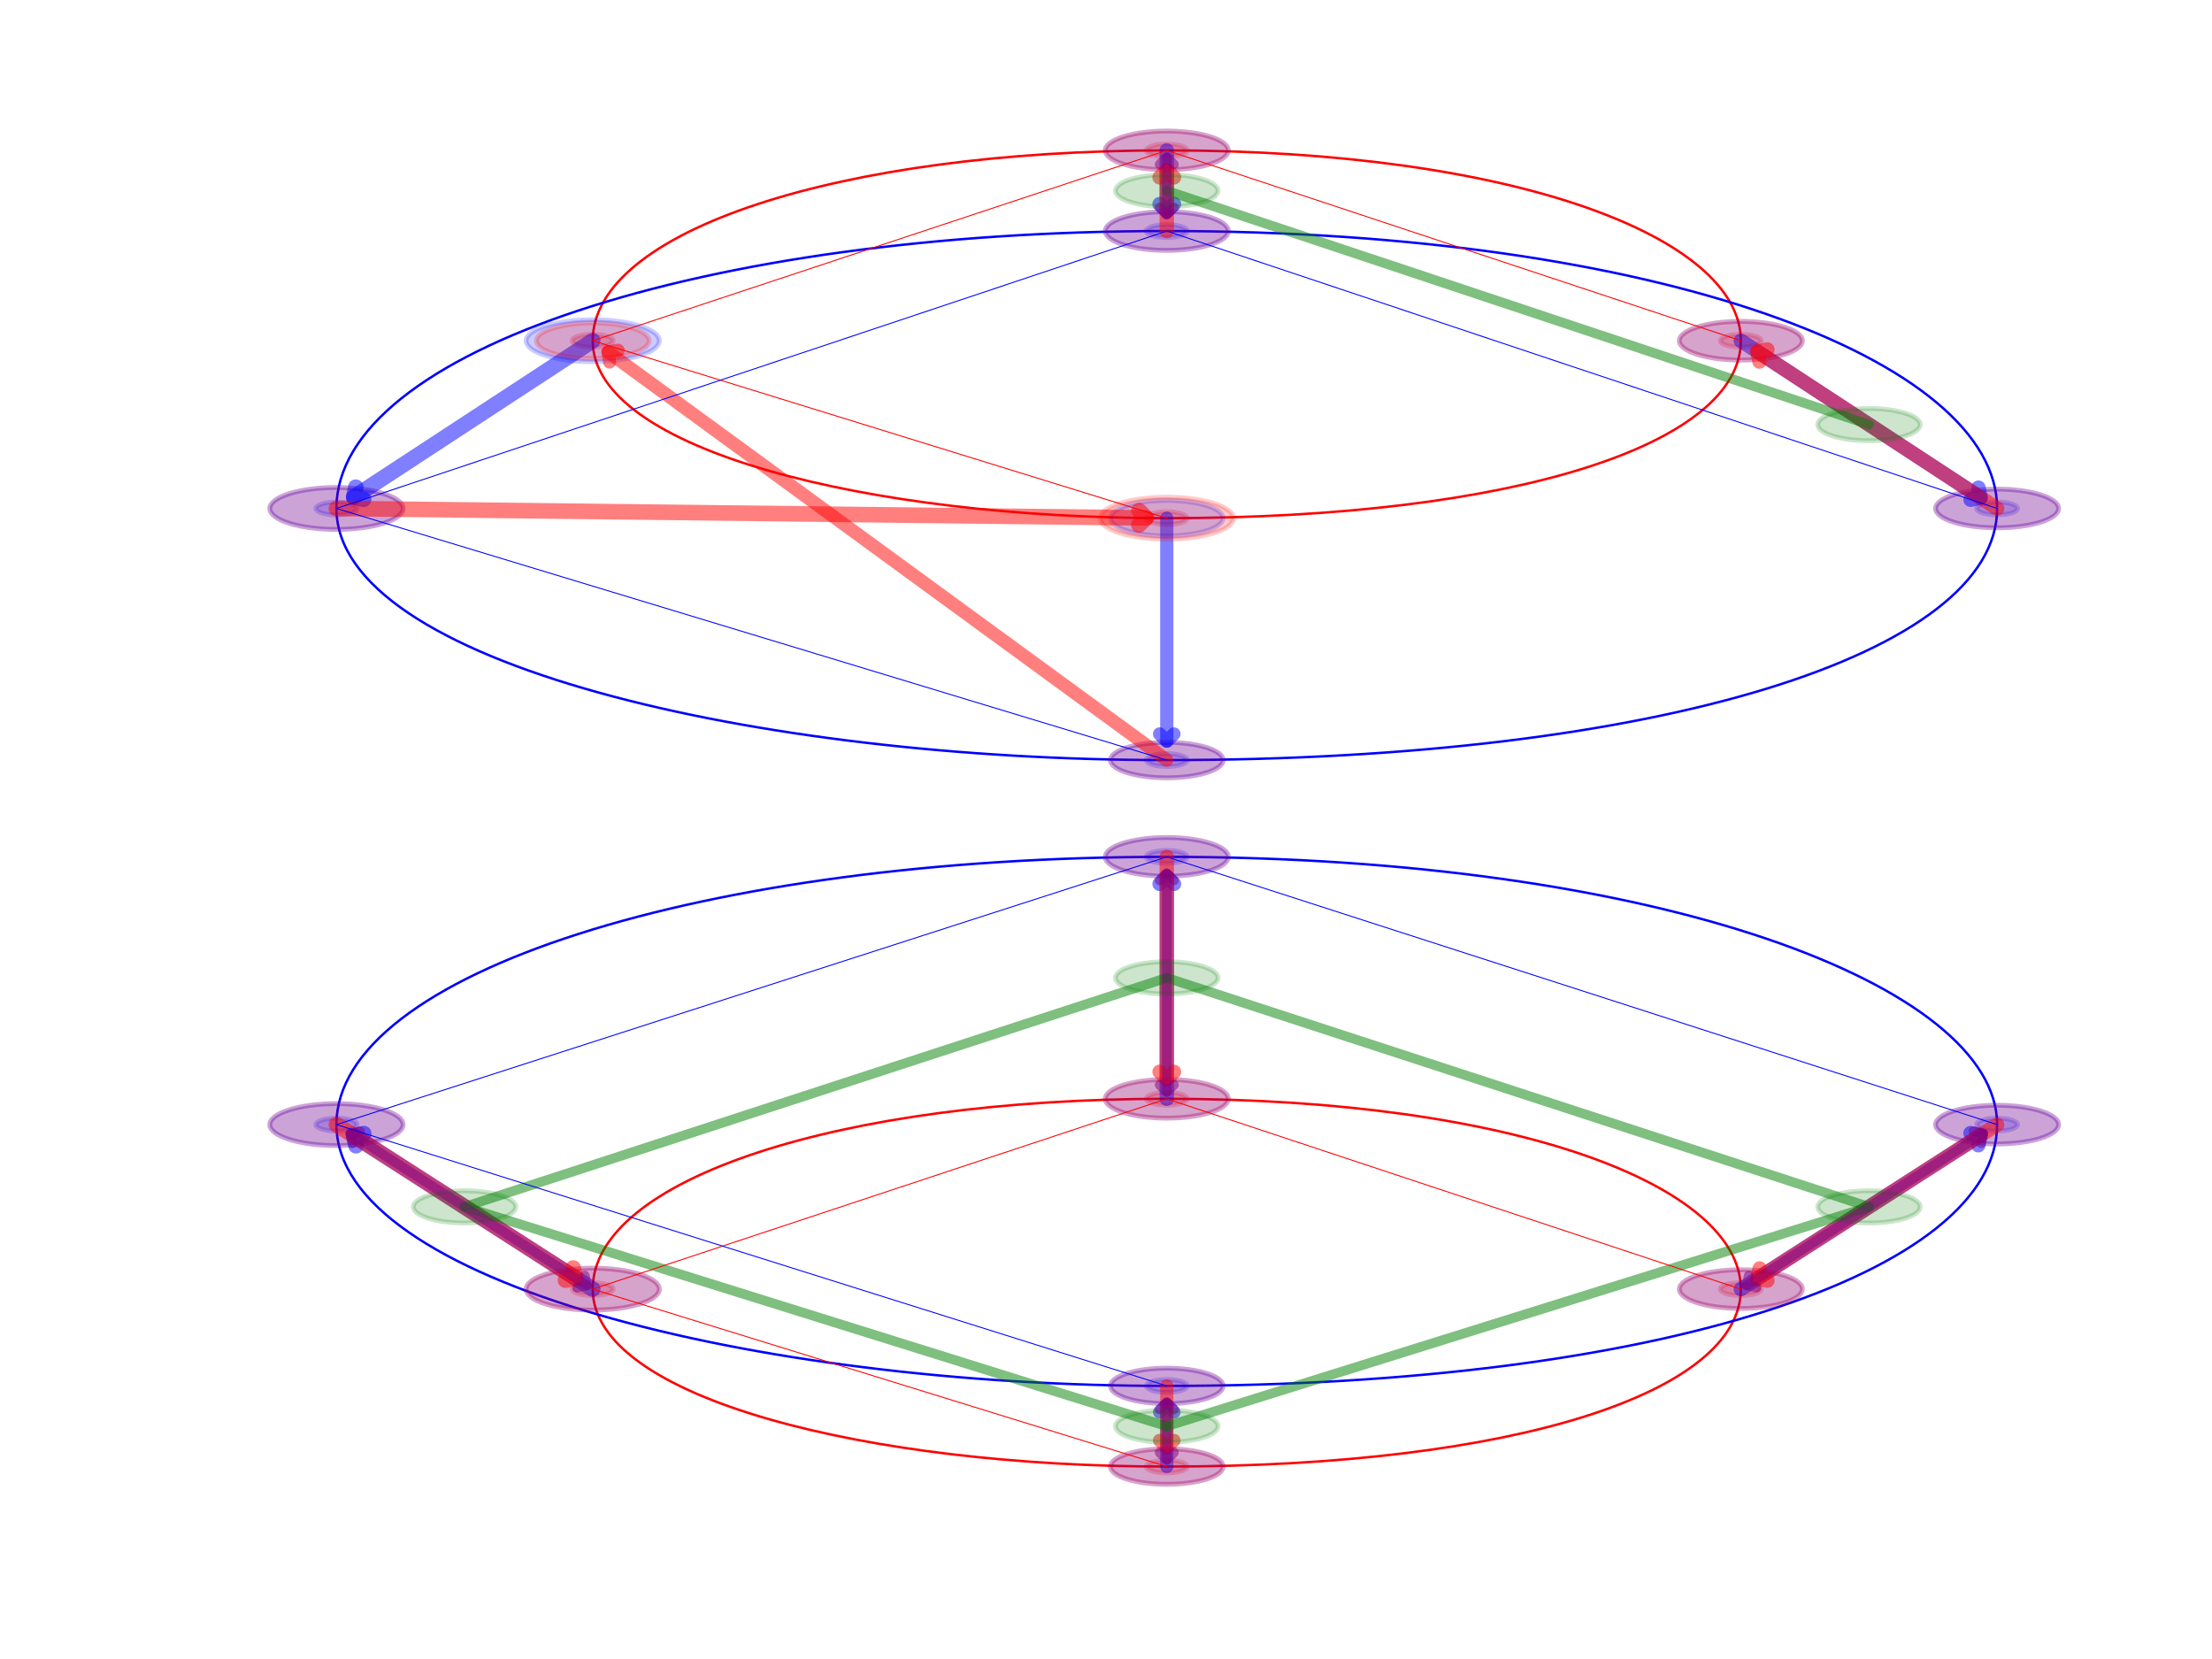 <?xml version="1.0" encoding="utf-8" standalone="no"?>
<!DOCTYPE svg PUBLIC "-//W3C//DTD SVG 1.1//EN"
  "http://www.w3.org/Graphics/SVG/1.1/DTD/svg11.dtd">
<!-- Created with matplotlib (http://matplotlib.org/) -->
<svg height="345.6pt" version="1.1" viewBox="0 0 460.8 345.6" width="460.8pt" xmlns="http://www.w3.org/2000/svg" xmlns:xlink="http://www.w3.org/1999/xlink">
 <defs>
  <style type="text/css">
*{stroke-linecap:butt;stroke-linejoin:round;}
  </style>
 </defs>
 <g id="figure_1">
  <g id="patch_1">
   <path d="M 0 345.6 
L 460.8 345.6 
L 460.8 0 
L 0 0 
z
" style="fill:#ffffff;"/>
  </g>
  <g id="axes_1">
   <g id="patch_2">
    <path clip-path="url(#p4efe299751)" d="M 243.062 109.283 
C 244.195 109.283 245.281 109.141 246.082 108.889 
C 246.883 108.637 247.333 108.295 247.333 107.939 
C 247.333 107.583 246.883 107.241 246.082 106.989 
C 245.281 106.737 244.195 106.595 243.062 106.595 
C 241.929 106.595 240.843 106.737 240.042 106.989 
C 239.241 107.241 238.791 107.583 238.791 107.939 
C 238.791 108.295 239.241 108.637 240.042 108.889 
C 240.843 109.141 241.929 109.283 243.062 109.283 
z
" style="fill:#ff0000;opacity:0.2;stroke:#ff0000;stroke-linejoin:miter;"/>
   </g>
   <g id="patch_3">
    <path clip-path="url(#p4efe299751)" d="M 123.476 72.322 
C 124.608 72.322 125.695 72.181 126.496 71.929 
C 127.297 71.677 127.747 71.335 127.747 70.978 
C 127.747 70.622 127.297 70.28 126.496 70.028 
C 125.695 69.776 124.608 69.634 123.476 69.634 
C 122.343 69.634 121.257 69.776 120.456 70.028 
C 119.655 70.28 119.205 70.622 119.205 70.978 
C 119.205 71.335 119.655 71.677 120.456 71.929 
C 121.257 72.181 122.343 72.322 123.476 72.322 
z
" style="fill:#ff0000;opacity:0.2;stroke:#ff0000;stroke-linejoin:miter;"/>
   </g>
   <g id="patch_4">
    <path clip-path="url(#p4efe299751)" d="M 243.062 32.674 
C 244.195 32.674 245.281 32.532 246.082 32.28 
C 246.883 32.028 247.333 31.686 247.333 31.33 
C 247.333 30.973 246.883 30.632 246.082 30.38 
C 245.281 30.127 244.195 29.986 243.062 29.986 
C 241.929 29.986 240.843 30.127 240.042 30.38 
C 239.241 30.632 238.791 30.973 238.791 31.33 
C 238.791 31.686 239.241 32.028 240.042 32.28 
C 240.843 32.532 241.929 32.674 243.062 32.674 
z
" style="fill:#ff0000;opacity:0.2;stroke:#ff0000;stroke-linejoin:miter;"/>
   </g>
   <g id="patch_5">
    <path clip-path="url(#p4efe299751)" d="M 362.648 72.322 
C 363.781 72.322 364.868 72.181 365.668 71.929 
C 366.469 71.677 366.919 71.335 366.919 70.978 
C 366.919 70.622 366.469 70.28 365.668 70.028 
C 364.868 69.776 363.781 69.634 362.648 69.634 
C 361.516 69.634 360.429 69.776 359.628 70.028 
C 358.827 70.28 358.377 70.622 358.377 70.978 
C 358.377 71.335 358.827 71.677 359.628 71.929 
C 360.429 72.181 361.516 72.322 362.648 72.322 
z
" style="fill:#ff0000;opacity:0.2;stroke:#ff0000;stroke-linejoin:miter;"/>
   </g>
   <g id="patch_6">
    <path clip-path="url(#p4efe299751)" d="M 243.062 159.684 
C 244.195 159.684 245.281 159.542 246.082 159.29 
C 246.883 159.038 247.333 158.696 247.333 158.34 
C 247.333 157.983 246.883 157.641 246.082 157.389 
C 245.281 157.137 244.195 156.996 243.062 156.996 
C 241.929 156.996 240.843 157.137 240.042 157.389 
C 239.241 157.641 238.791 157.983 238.791 158.34 
C 238.791 158.696 239.241 159.038 240.042 159.29 
C 240.843 159.542 241.929 159.684 243.062 159.684 
z
" style="fill:#0000ff;opacity:0.2;stroke:#0000ff;stroke-linejoin:miter;"/>
   </g>
   <g id="patch_7">
    <path clip-path="url(#p4efe299751)" d="M 70.089 107.267 
C 71.222 107.267 72.308 107.125 73.109 106.873 
C 73.91 106.621 74.36 106.279 74.36 105.923 
C 74.36 105.567 73.91 105.225 73.109 104.973 
C 72.308 104.721 71.222 104.579 70.089 104.579 
C 68.956 104.579 67.87 104.721 67.069 104.973 
C 66.268 105.225 65.818 105.567 65.818 105.923 
C 65.818 106.279 66.268 106.621 67.069 106.873 
C 67.87 107.125 68.956 107.267 70.089 107.267 
z
" style="fill:#0000ff;opacity:0.2;stroke:#0000ff;stroke-linejoin:miter;"/>
   </g>
   <g id="patch_8">
    <path clip-path="url(#p4efe299751)" d="M 243.062 49.474 
C 244.195 49.474 245.281 49.333 246.082 49.08 
C 246.883 48.828 247.333 48.487 247.333 48.13 
C 247.333 47.774 246.883 47.432 246.082 47.18 
C 245.281 46.928 244.195 46.786 243.062 46.786 
C 241.929 46.786 240.843 46.928 240.042 47.18 
C 239.241 47.432 238.791 47.774 238.791 48.13 
C 238.791 48.487 239.241 48.828 240.042 49.08 
C 240.843 49.333 241.929 49.474 243.062 49.474 
z
" style="fill:#0000ff;opacity:0.2;stroke:#0000ff;stroke-linejoin:miter;"/>
   </g>
   <g id="patch_9">
    <path clip-path="url(#p4efe299751)" d="M 416.035 107.267 
C 417.168 107.267 418.254 107.125 419.055 106.873 
C 419.856 106.621 420.306 106.279 420.306 105.923 
C 420.306 105.567 419.856 105.225 419.055 104.973 
C 418.254 104.721 417.168 104.579 416.035 104.579 
C 414.903 104.579 413.816 104.721 413.015 104.973 
C 412.214 105.225 411.764 105.567 411.764 105.923 
C 411.764 106.279 412.214 106.621 413.015 106.873 
C 413.816 107.125 414.903 107.267 416.035 107.267 
z
" style="fill:#0000ff;opacity:0.2;stroke:#0000ff;stroke-linejoin:miter;"/>
   </g>
   <g id="patch_10">
    <path clip-path="url(#p4efe299751)" d="M 243.062 107.939 
C 181.133 107.939 123.476 93.827 123.476 70.978 
C 123.476 48.13 174.727 31.33 243.062 31.33 
C 315.668 31.33 362.648 49.474 362.648 70.978 
C 362.648 92.483 315.668 107.939 243.062 107.939 
" style="fill:none;stroke:#ff0000;stroke-linejoin:miter;stroke-width:0.5;"/>
   </g>
   <g id="patch_11">
    <path clip-path="url(#p4efe299751)" d="M 243.062 158.34 
C 157.643 158.34 70.089 138.179 70.089 105.923 
C 70.089 72.994 146.966 48.13 243.062 48.13 
C 345.565 48.13 416.035 75.011 416.035 105.923 
C 416.035 136.163 345.565 158.34 243.062 158.34 
" style="fill:none;stroke:#0000ff;stroke-linejoin:miter;stroke-width:0.5;"/>
   </g>
   <g id="patch_12">
    <path clip-path="url(#p4efe299751)" d="M 243.062 111.635 
C 246.177 111.635 249.165 111.246 251.367 110.553 
C 253.57 109.859 254.807 108.919 254.807 107.939 
C 254.807 106.959 253.57 106.019 251.367 105.325 
C 249.165 104.632 246.177 104.243 243.062 104.243 
C 239.947 104.243 236.96 104.632 234.757 105.325 
C 232.555 106.019 231.317 106.959 231.317 107.939 
C 231.317 108.919 232.555 109.859 234.757 110.553 
C 236.96 111.246 239.947 111.635 243.062 111.635 
z
" style="fill:#0000ff;opacity:0.2;stroke:#0000ff;stroke-linejoin:miter;"/>
   </g>
   <g id="patch_13">
    <path clip-path="url(#p4efe299751)" d="M 243.062 162.036 
C 246.177 162.036 249.165 161.646 251.367 160.953 
C 253.57 160.26 254.807 159.32 254.807 158.34 
C 254.807 157.36 253.57 156.419 251.367 155.726 
C 249.165 155.033 246.177 154.644 243.062 154.644 
C 239.947 154.644 236.96 155.033 234.757 155.726 
C 232.555 156.419 231.317 157.36 231.317 158.34 
C 231.317 159.32 232.555 160.26 234.757 160.953 
C 236.96 161.646 239.947 162.036 243.062 162.036 
z
" style="fill:#ff0000;opacity:0.2;stroke:#ff0000;stroke-linejoin:miter;"/>
   </g>
   <g id="patch_14">
    <path d="M 243.062 107.939 
Q 243.062 132.138 243.062 154.393 
" style="fill:none;opacity:0.5;stroke:#0000ff;stroke-linecap:round;stroke-width:2.75;"/>
    <path d="M 244.562 152.893 
L 243.062 154.393 
L 241.562 152.893 
" style="fill:none;opacity:0.5;stroke:#0000ff;stroke-linecap:round;stroke-width:2.75;"/>
   </g>
   <g id="patch_15">
    <path clip-path="url(#p4efe299751)" d="M 123.476 75.347 
C 127.157 75.347 130.688 74.886 133.291 74.067 
C 135.894 73.248 137.356 72.137 137.356 70.978 
C 137.356 69.82 135.894 68.709 133.291 67.89 
C 130.688 67.071 127.157 66.61 123.476 66.61 
C 119.795 66.61 116.264 67.071 113.661 67.89 
C 111.058 68.709 109.595 69.82 109.595 70.978 
C 109.595 72.137 111.058 73.248 113.661 74.067 
C 116.264 74.886 119.795 75.347 123.476 75.347 
z
" style="fill:#0000ff;opacity:0.2;stroke:#0000ff;stroke-linejoin:miter;"/>
   </g>
   <g id="patch_16">
    <path clip-path="url(#p4efe299751)" d="M 70.089 110.291 
C 73.77 110.291 77.301 109.831 79.904 109.012 
C 82.507 108.193 83.969 107.081 83.969 105.923 
C 83.969 104.765 82.507 103.653 79.904 102.834 
C 77.301 102.015 73.77 101.555 70.089 101.555 
C 66.408 101.555 62.877 102.015 60.274 102.834 
C 57.671 103.653 56.208 104.765 56.208 105.923 
C 56.208 107.081 57.671 108.193 60.274 109.012 
C 62.877 109.831 66.408 110.291 70.089 110.291 
z
" style="fill:#ff0000;opacity:0.2;stroke:#ff0000;stroke-linejoin:miter;"/>
   </g>
   <g id="patch_17">
    <path d="M 123.476 70.978 
Q 97.618 87.904 73.683 103.57 
" style="fill:none;opacity:0.5;stroke:#0000ff;stroke-linecap:round;stroke-width:3.25;"/>
    <path d="M 75.76 104.004 
L 73.683 103.57 
L 74.117 101.494 
" style="fill:none;opacity:0.5;stroke:#0000ff;stroke-linecap:round;stroke-width:3.25;"/>
   </g>
   <g id="patch_18">
    <path clip-path="url(#p4efe299751)" d="M 243.062 35.362 
C 246.46 35.362 249.719 34.937 252.122 34.181 
C 254.525 33.425 255.875 32.399 255.875 31.33 
C 255.875 30.261 254.525 29.235 252.122 28.479 
C 249.719 27.723 246.46 27.298 243.062 27.298 
C 239.664 27.298 236.405 27.723 234.002 28.479 
C 231.599 29.235 230.249 30.261 230.249 31.33 
C 230.249 32.399 231.599 33.425 234.002 34.181 
C 236.405 34.937 239.664 35.362 243.062 35.362 
z
" style="fill:#0000ff;opacity:0.2;stroke:#0000ff;stroke-linejoin:miter;"/>
   </g>
   <g id="patch_19">
    <path clip-path="url(#p4efe299751)" d="M 243.062 52.162 
C 246.46 52.162 249.719 51.737 252.122 50.981 
C 254.525 50.225 255.875 49.199 255.875 48.13 
C 255.875 47.061 254.525 46.035 252.122 45.279 
C 249.719 44.523 246.46 44.098 243.062 44.098 
C 239.664 44.098 236.405 44.523 234.002 45.279 
C 231.599 46.035 230.249 47.061 230.249 48.13 
C 230.249 49.199 231.599 50.225 234.002 50.981 
C 236.405 51.737 239.664 52.162 243.062 52.162 
z
" style="fill:#ff0000;opacity:0.2;stroke:#ff0000;stroke-linejoin:miter;"/>
   </g>
   <g id="patch_20">
    <path d="M 243.062 31.33 
Q 243.062 38.731 243.062 44.011 
" style="fill:none;opacity:0.5;stroke:#0000ff;stroke-linecap:round;stroke-width:3;"/>
    <path d="M 244.562 42.511 
L 243.062 44.011 
L 241.562 42.511 
" style="fill:none;opacity:0.5;stroke:#0000ff;stroke-linecap:round;stroke-width:3;"/>
   </g>
   <g id="patch_21">
    <path clip-path="url(#p4efe299751)" d="M 362.648 75.011 
C 366.046 75.011 369.306 74.586 371.708 73.83 
C 374.111 73.073 375.461 72.048 375.461 70.978 
C 375.461 69.909 374.111 68.883 371.708 68.127 
C 369.306 67.371 366.046 66.946 362.648 66.946 
C 359.25 66.946 355.991 67.371 353.588 68.127 
C 351.186 68.883 349.836 69.909 349.836 70.978 
C 349.836 72.048 351.186 73.073 353.588 73.83 
C 355.991 74.586 359.25 75.011 362.648 75.011 
z
" style="fill:#0000ff;opacity:0.2;stroke:#0000ff;stroke-linejoin:miter;"/>
   </g>
   <g id="patch_22">
    <path clip-path="url(#p4efe299751)" d="M 416.035 109.955 
C 419.433 109.955 422.692 109.53 425.095 108.774 
C 427.498 108.018 428.848 106.992 428.848 105.923 
C 428.848 104.854 427.498 103.828 425.095 103.072 
C 422.692 102.316 419.433 101.891 416.035 101.891 
C 412.637 101.891 409.378 102.316 406.975 103.072 
C 404.572 103.828 403.222 104.854 403.222 105.923 
C 403.222 106.992 404.572 108.018 406.975 108.774 
C 409.378 109.53 412.637 109.955 416.035 109.955 
z
" style="fill:#ff0000;opacity:0.2;stroke:#ff0000;stroke-linejoin:miter;"/>
   </g>
   <g id="patch_23">
    <path d="M 362.648 70.978 
Q 388.506 87.904 412.589 103.667 
" style="fill:none;opacity:0.5;stroke:#0000ff;stroke-linecap:round;stroke-width:3;"/>
    <path d="M 412.155 101.591 
L 412.589 103.667 
L 410.512 104.101 
" style="fill:none;opacity:0.5;stroke:#0000ff;stroke-linecap:round;stroke-width:3;"/>
   </g>
   <g id="patch_24">
    <path clip-path="url(#p4efe299751)" d="M 243.062 162.036 
C 246.177 162.036 249.165 161.646 251.367 160.953 
C 253.57 160.26 254.807 159.32 254.807 158.34 
C 254.807 157.36 253.57 156.419 251.367 155.726 
C 249.165 155.033 246.177 154.644 243.062 154.644 
C 239.947 154.644 236.96 155.033 234.757 155.726 
C 232.555 156.419 231.317 157.36 231.317 158.34 
C 231.317 159.32 232.555 160.26 234.757 160.953 
C 236.96 161.646 239.947 162.036 243.062 162.036 
z
" style="fill:#0000ff;opacity:0.2;stroke:#0000ff;stroke-linejoin:miter;"/>
   </g>
   <g id="patch_25">
    <path clip-path="url(#p4efe299751)" d="M 123.476 74.675 
C 126.591 74.675 129.578 74.285 131.781 73.592 
C 133.983 72.899 135.221 71.959 135.221 70.978 
C 135.221 69.998 133.983 69.058 131.781 68.365 
C 129.578 67.672 126.591 67.282 123.476 67.282 
C 120.361 67.282 117.373 67.672 115.171 68.365 
C 112.968 69.058 111.731 69.998 111.731 70.978 
C 111.731 71.959 112.968 72.899 115.171 73.592 
C 117.373 74.285 120.361 74.675 123.476 74.675 
z
" style="fill:#ff0000;opacity:0.2;stroke:#ff0000;stroke-linejoin:miter;"/>
   </g>
   <g id="patch_26">
    <path d="M 243.062 158.34 
Q 184.077 115.25 126.663 73.307 
" style="fill:none;opacity:0.5;stroke:#ff0000;stroke-linecap:round;stroke-width:2.75;"/>
    <path d="M 126.989 75.403 
L 126.663 73.307 
L 128.759 72.98 
" style="fill:none;opacity:0.5;stroke:#ff0000;stroke-linecap:round;stroke-width:2.75;"/>
   </g>
   <g id="patch_27">
    <path clip-path="url(#p4efe299751)" d="M 70.089 110.291 
C 73.77 110.291 77.301 109.831 79.904 109.012 
C 82.507 108.193 83.969 107.081 83.969 105.923 
C 83.969 104.765 82.507 103.653 79.904 102.834 
C 77.301 102.015 73.77 101.555 70.089 101.555 
C 66.408 101.555 62.877 102.015 60.274 102.834 
C 57.671 103.653 56.208 104.765 56.208 105.923 
C 56.208 107.081 57.671 108.193 60.274 109.012 
C 62.877 109.831 66.408 110.291 70.089 110.291 
z
" style="fill:#0000ff;opacity:0.2;stroke:#0000ff;stroke-linejoin:miter;"/>
   </g>
   <g id="patch_28">
    <path clip-path="url(#p4efe299751)" d="M 243.062 112.307 
C 246.743 112.307 250.274 111.847 252.877 111.028 
C 255.48 110.209 256.943 109.097 256.943 107.939 
C 256.943 106.781 255.48 105.669 252.877 104.85 
C 250.274 104.031 246.743 103.571 243.062 103.571 
C 239.381 103.571 235.85 104.031 233.247 104.85 
C 230.644 105.669 229.181 106.781 229.181 107.939 
C 229.181 109.097 230.644 110.209 233.247 111.028 
C 235.85 111.847 239.381 112.307 243.062 112.307 
z
" style="fill:#ff0000;opacity:0.2;stroke:#ff0000;stroke-linejoin:miter;"/>
   </g>
   <g id="patch_29">
    <path d="M 70.089 105.923 
Q 155.576 106.919 238.766 107.889 
" style="fill:none;opacity:0.5;stroke:#ff0000;stroke-linecap:round;stroke-width:3.25;"/>
    <path d="M 237.284 106.372 
L 238.766 107.889 
L 237.249 109.371 
" style="fill:none;opacity:0.5;stroke:#ff0000;stroke-linecap:round;stroke-width:3.25;"/>
   </g>
   <g id="patch_30">
    <path clip-path="url(#p4efe299751)" d="M 243.062 52.162 
C 246.46 52.162 249.719 51.737 252.122 50.981 
C 254.525 50.225 255.875 49.199 255.875 48.13 
C 255.875 47.061 254.525 46.035 252.122 45.279 
C 249.719 44.523 246.46 44.098 243.062 44.098 
C 239.664 44.098 236.405 44.523 234.002 45.279 
C 231.599 46.035 230.249 47.061 230.249 48.13 
C 230.249 49.199 231.599 50.225 234.002 50.981 
C 236.405 51.737 239.664 52.162 243.062 52.162 
z
" style="fill:#0000ff;opacity:0.2;stroke:#0000ff;stroke-linejoin:miter;"/>
   </g>
   <g id="patch_31">
    <path clip-path="url(#p4efe299751)" d="M 243.062 35.362 
C 246.46 35.362 249.719 34.937 252.122 34.181 
C 254.525 33.425 255.875 32.399 255.875 31.33 
C 255.875 30.261 254.525 29.235 252.122 28.479 
C 249.719 27.723 246.46 27.298 243.062 27.298 
C 239.664 27.298 236.405 27.723 234.002 28.479 
C 231.599 29.235 230.249 30.261 230.249 31.33 
C 230.249 32.399 231.599 33.425 234.002 34.181 
C 236.405 34.937 239.664 35.362 243.062 35.362 
z
" style="fill:#ff0000;opacity:0.2;stroke:#ff0000;stroke-linejoin:miter;"/>
   </g>
   <g id="patch_32">
    <path d="M 243.062 48.13 
Q 243.062 40.729 243.062 35.449 
" style="fill:none;opacity:0.5;stroke:#ff0000;stroke-linecap:round;stroke-width:3;"/>
    <path d="M 241.562 36.949 
L 243.062 35.449 
L 244.562 36.949 
" style="fill:none;opacity:0.5;stroke:#ff0000;stroke-linecap:round;stroke-width:3;"/>
   </g>
   <g id="patch_33">
    <path clip-path="url(#p4efe299751)" d="M 416.035 109.955 
C 419.433 109.955 422.692 109.53 425.095 108.774 
C 427.498 108.018 428.848 106.992 428.848 105.923 
C 428.848 104.854 427.498 103.828 425.095 103.072 
C 422.692 102.316 419.433 101.891 416.035 101.891 
C 412.637 101.891 409.378 102.316 406.975 103.072 
C 404.572 103.828 403.222 104.854 403.222 105.923 
C 403.222 106.992 404.572 108.018 406.975 108.774 
C 409.378 109.53 412.637 109.955 416.035 109.955 
z
" style="fill:#0000ff;opacity:0.2;stroke:#0000ff;stroke-linejoin:miter;"/>
   </g>
   <g id="patch_34">
    <path clip-path="url(#p4efe299751)" d="M 362.648 75.011 
C 366.046 75.011 369.306 74.586 371.708 73.83 
C 374.111 73.073 375.461 72.048 375.461 70.978 
C 375.461 69.909 374.111 68.883 371.708 68.127 
C 369.306 67.371 366.046 66.946 362.648 66.946 
C 359.25 66.946 355.991 67.371 353.588 68.127 
C 351.186 68.883 349.836 69.909 349.836 70.978 
C 349.836 72.048 351.186 73.073 353.588 73.83 
C 355.991 74.586 359.25 75.011 362.648 75.011 
z
" style="fill:#ff0000;opacity:0.2;stroke:#ff0000;stroke-linejoin:miter;"/>
   </g>
   <g id="patch_35">
    <path d="M 416.035 105.923 
Q 390.178 88.998 366.095 73.234 
" style="fill:none;opacity:0.5;stroke:#ff0000;stroke-linecap:round;stroke-width:3;"/>
    <path d="M 366.528 75.311 
L 366.095 73.234 
L 368.171 72.801 
" style="fill:none;opacity:0.5;stroke:#ff0000;stroke-linecap:round;stroke-width:3;"/>
   </g>
   <g id="patch_36">
    <path clip-path="url(#p4efe299751)" d="M 243.062 43.09 
C 245.894 43.09 248.61 42.736 250.612 42.106 
C 252.614 41.476 253.739 40.621 253.739 39.73 
C 253.739 38.839 252.614 37.984 250.612 37.354 
C 248.61 36.724 245.894 36.37 243.062 36.37 
C 240.23 36.37 237.514 36.724 235.512 37.354 
C 233.51 37.984 232.385 38.839 232.385 39.73 
C 232.385 40.621 233.51 41.476 235.512 42.106 
C 237.514 42.736 240.23 43.09 243.062 43.09 
z
" style="fill:#008000;opacity:0.2;stroke:#008000;stroke-linejoin:miter;"/>
   </g>
   <g id="patch_37">
    <path clip-path="url(#p4efe299751)" d="M 389.342 91.811 
C 392.173 91.811 394.89 91.457 396.892 90.827 
C 398.894 90.197 400.019 89.342 400.019 88.451 
C 400.019 87.56 398.894 86.705 396.892 86.075 
C 394.89 85.445 392.173 85.091 389.342 85.091 
C 386.51 85.091 383.794 85.445 381.792 86.075 
C 379.789 86.705 378.664 87.56 378.664 88.451 
C 378.664 89.342 379.789 90.197 381.792 90.827 
C 383.794 91.457 386.51 91.811 389.342 91.811 
z
" style="fill:#008000;opacity:0.2;stroke:#008000;stroke-linejoin:miter;"/>
   </g>
   <g id="patch_38">
    <path d="M 243.062 39.73 
Q 316.202 64.09 389.342 88.451 
" style="fill:none;opacity:0.5;stroke:#008000;stroke-linecap:round;stroke-width:2;"/>
   </g>
   <g id="patch_39">
    <path d="M 243.062 32.744 
Q 243.062 38.731 243.062 44.718 
" style="fill:none;opacity:0.5;stroke:#800080;stroke-linecap:round;stroke-width:2;"/>
    <path d="M 241.562 34.244 
L 243.062 32.744 
L 244.562 34.244 
" style="fill:none;opacity:0.5;stroke:#800080;stroke-linecap:round;stroke-width:2;"/>
    <path d="M 244.562 43.218 
L 243.062 44.718 
L 241.562 43.218 
" style="fill:none;opacity:0.5;stroke:#800080;stroke-linecap:round;stroke-width:2;"/>
   </g>
   <g id="patch_40">
    <path clip-path="url(#p4efe299751)" d="M 243.062 306.854 
C 244.195 306.854 245.281 306.712 246.082 306.46 
C 246.883 306.208 247.333 305.866 247.333 305.51 
C 247.333 305.153 246.883 304.812 246.082 304.56 
C 245.281 304.308 244.195 304.166 243.062 304.166 
C 241.929 304.166 240.843 304.308 240.042 304.56 
C 239.241 304.812 238.791 305.153 238.791 305.51 
C 238.791 305.866 239.241 306.208 240.042 306.46 
C 240.843 306.712 241.929 306.854 243.062 306.854 
z
" style="fill:#ff0000;opacity:0.2;stroke:#ff0000;stroke-linejoin:miter;"/>
   </g>
   <g id="patch_41">
    <path clip-path="url(#p4efe299751)" d="M 123.476 269.893 
C 124.608 269.893 125.695 269.752 126.496 269.5 
C 127.297 269.248 127.747 268.906 127.747 268.549 
C 127.747 268.193 127.297 267.851 126.496 267.599 
C 125.695 267.347 124.608 267.205 123.476 267.205 
C 122.343 267.205 121.257 267.347 120.456 267.599 
C 119.655 267.851 119.205 268.193 119.205 268.549 
C 119.205 268.906 119.655 269.248 120.456 269.5 
C 121.257 269.752 122.343 269.893 123.476 269.893 
z
" style="fill:#ff0000;opacity:0.2;stroke:#ff0000;stroke-linejoin:miter;"/>
   </g>
   <g id="patch_42">
    <path clip-path="url(#p4efe299751)" d="M 243.062 230.245 
C 244.195 230.245 245.281 230.103 246.082 229.851 
C 246.883 229.599 247.333 229.257 247.333 228.901 
C 247.333 228.544 246.883 228.202 246.082 227.95 
C 245.281 227.698 244.195 227.557 243.062 227.557 
C 241.929 227.557 240.843 227.698 240.042 227.95 
C 239.241 228.202 238.791 228.544 238.791 228.901 
C 238.791 229.257 239.241 229.599 240.042 229.851 
C 240.843 230.103 241.929 230.245 243.062 230.245 
z
" style="fill:#ff0000;opacity:0.2;stroke:#ff0000;stroke-linejoin:miter;"/>
   </g>
   <g id="patch_43">
    <path clip-path="url(#p4efe299751)" d="M 362.648 269.893 
C 363.781 269.893 364.868 269.752 365.668 269.5 
C 366.469 269.248 366.919 268.906 366.919 268.549 
C 366.919 268.193 366.469 267.851 365.668 267.599 
C 364.868 267.347 363.781 267.205 362.648 267.205 
C 361.516 267.205 360.429 267.347 359.628 267.599 
C 358.827 267.851 358.377 268.193 358.377 268.549 
C 358.377 268.906 358.827 269.248 359.628 269.5 
C 360.429 269.752 361.516 269.893 362.648 269.893 
z
" style="fill:#ff0000;opacity:0.2;stroke:#ff0000;stroke-linejoin:miter;"/>
   </g>
   <g id="patch_44">
    <path clip-path="url(#p4efe299751)" d="M 243.062 290.054 
C 244.195 290.054 245.281 289.912 246.082 289.66 
C 246.883 289.408 247.333 289.066 247.333 288.71 
C 247.333 288.353 246.883 288.011 246.082 287.759 
C 245.281 287.507 244.195 287.366 243.062 287.366 
C 241.929 287.366 240.843 287.507 240.042 287.759 
C 239.241 288.011 238.791 288.353 238.791 288.71 
C 238.791 289.066 239.241 289.408 240.042 289.66 
C 240.843 289.912 241.929 290.054 243.062 290.054 
z
" style="fill:#0000ff;opacity:0.2;stroke:#0000ff;stroke-linejoin:miter;"/>
   </g>
   <g id="patch_45">
    <path clip-path="url(#p4efe299751)" d="M 70.089 235.621 
C 71.222 235.621 72.308 235.479 73.109 235.227 
C 73.91 234.975 74.36 234.633 74.36 234.277 
C 74.36 233.92 73.91 233.579 73.109 233.327 
C 72.308 233.074 71.222 232.933 70.089 232.933 
C 68.956 232.933 67.87 233.074 67.069 233.327 
C 66.268 233.579 65.818 233.92 65.818 234.277 
C 65.818 234.633 66.268 234.975 67.069 235.227 
C 67.87 235.479 68.956 235.621 70.089 235.621 
z
" style="fill:#0000ff;opacity:0.2;stroke:#0000ff;stroke-linejoin:miter;"/>
   </g>
   <g id="patch_46">
    <path clip-path="url(#p4efe299751)" d="M 243.062 179.844 
C 244.195 179.844 245.281 179.702 246.082 179.45 
C 246.883 179.198 247.333 178.856 247.333 178.5 
C 247.333 178.144 246.883 177.802 246.082 177.55 
C 245.281 177.298 244.195 177.156 243.062 177.156 
C 241.929 177.156 240.843 177.298 240.042 177.55 
C 239.241 177.802 238.791 178.144 238.791 178.5 
C 238.791 178.856 239.241 179.198 240.042 179.45 
C 240.843 179.702 241.929 179.844 243.062 179.844 
z
" style="fill:#0000ff;opacity:0.2;stroke:#0000ff;stroke-linejoin:miter;"/>
   </g>
   <g id="patch_47">
    <path clip-path="url(#p4efe299751)" d="M 416.035 235.621 
C 417.168 235.621 418.254 235.479 419.055 235.227 
C 419.856 234.975 420.306 234.633 420.306 234.277 
C 420.306 233.92 419.856 233.579 419.055 233.327 
C 418.254 233.074 417.168 232.933 416.035 232.933 
C 414.903 232.933 413.816 233.074 413.015 233.327 
C 412.214 233.579 411.764 233.92 411.764 234.277 
C 411.764 234.633 412.214 234.975 413.015 235.227 
C 413.816 235.479 414.903 235.621 416.035 235.621 
z
" style="fill:#0000ff;opacity:0.2;stroke:#0000ff;stroke-linejoin:miter;"/>
   </g>
   <g id="patch_48">
    <path clip-path="url(#p4efe299751)" d="M 243.062 305.51 
C 181.133 305.51 123.476 291.398 123.476 268.549 
C 123.476 245.701 174.727 228.901 243.062 228.901 
C 315.668 228.901 362.648 247.045 362.648 268.549 
C 362.648 290.054 315.668 305.51 243.062 305.51 
" style="fill:none;stroke:#ff0000;stroke-linejoin:miter;stroke-width:0.5;"/>
   </g>
   <g id="patch_49">
    <path clip-path="url(#p4efe299751)" d="M 243.062 288.71 
C 157.643 288.71 70.089 267.205 70.089 234.277 
C 70.089 202.692 146.966 178.5 243.062 178.5 
C 345.565 178.5 416.035 205.38 416.035 234.277 
C 416.035 265.189 345.565 288.71 243.062 288.71 
" style="fill:none;stroke:#0000ff;stroke-linejoin:miter;stroke-width:0.5;"/>
   </g>
   <g id="patch_50">
    <path clip-path="url(#p4efe299751)" d="M 243.062 309.206 
C 246.177 309.206 249.165 308.817 251.367 308.123 
C 253.57 307.43 254.807 306.49 254.807 305.51 
C 254.807 304.53 253.57 303.59 251.367 302.896 
C 249.165 302.203 246.177 301.814 243.062 301.814 
C 239.947 301.814 236.96 302.203 234.757 302.896 
C 232.555 303.59 231.317 304.53 231.317 305.51 
C 231.317 306.49 232.555 307.43 234.757 308.123 
C 236.96 308.817 239.947 309.206 243.062 309.206 
z
" style="fill:#0000ff;opacity:0.2;stroke:#0000ff;stroke-linejoin:miter;"/>
   </g>
   <g id="patch_51">
    <path clip-path="url(#p4efe299751)" d="M 243.062 292.406 
C 246.177 292.406 249.165 292.016 251.367 291.323 
C 253.57 290.63 254.807 289.69 254.807 288.71 
C 254.807 287.729 253.57 286.789 251.367 286.096 
C 249.165 285.403 246.177 285.014 243.062 285.014 
C 239.947 285.014 236.96 285.403 234.757 286.096 
C 232.555 286.789 231.317 287.729 231.317 288.71 
C 231.317 289.69 232.555 290.63 234.757 291.323 
C 236.96 292.016 239.947 292.406 243.062 292.406 
z
" style="fill:#ff0000;opacity:0.2;stroke:#ff0000;stroke-linejoin:miter;"/>
   </g>
   <g id="patch_52">
    <path d="M 243.062 305.51 
Q 243.062 298.109 243.062 292.652 
" style="fill:none;opacity:0.5;stroke:#0000ff;stroke-linecap:round;stroke-width:2.75;"/>
    <path d="M 241.562 294.152 
L 243.062 292.652 
L 244.562 294.152 
" style="fill:none;opacity:0.5;stroke:#0000ff;stroke-linecap:round;stroke-width:2.75;"/>
   </g>
   <g id="patch_53">
    <path clip-path="url(#p4efe299751)" d="M 123.476 272.917 
C 127.157 272.917 130.688 272.457 133.291 271.638 
C 135.894 270.819 137.356 269.708 137.356 268.549 
C 137.356 267.391 135.894 266.28 133.291 265.461 
C 130.688 264.642 127.157 264.181 123.476 264.181 
C 119.795 264.181 116.264 264.642 113.661 265.461 
C 111.058 266.28 109.595 267.391 109.595 268.549 
C 109.595 269.708 111.058 270.819 113.661 271.638 
C 116.264 272.457 119.795 272.917 123.476 272.917 
z
" style="fill:#0000ff;opacity:0.2;stroke:#0000ff;stroke-linejoin:miter;"/>
   </g>
   <g id="patch_54">
    <path clip-path="url(#p4efe299751)" d="M 70.089 238.645 
C 73.77 238.645 77.301 238.185 79.904 237.366 
C 82.507 236.546 83.969 235.435 83.969 234.277 
C 83.969 233.118 82.507 232.007 79.904 231.188 
C 77.301 230.369 73.77 229.909 70.089 229.909 
C 66.408 229.909 62.877 230.369 60.274 231.188 
C 57.671 232.007 56.208 233.118 56.208 234.277 
C 56.208 235.435 57.671 236.546 60.274 237.366 
C 62.877 238.185 66.408 238.645 70.089 238.645 
z
" style="fill:#ff0000;opacity:0.2;stroke:#ff0000;stroke-linejoin:miter;"/>
   </g>
   <g id="patch_55">
    <path d="M 123.476 268.549 
Q 97.625 251.954 73.707 236.6 
" style="fill:none;opacity:0.5;stroke:#0000ff;stroke-linecap:round;stroke-width:3.25;"/>
    <path d="M 74.159 238.672 
L 73.707 236.6 
L 75.78 236.148 
" style="fill:none;opacity:0.5;stroke:#0000ff;stroke-linecap:round;stroke-width:3.25;"/>
   </g>
   <g id="patch_56">
    <path clip-path="url(#p4efe299751)" d="M 243.062 232.933 
C 246.46 232.933 249.719 232.508 252.122 231.752 
C 254.525 230.996 255.875 229.97 255.875 228.901 
C 255.875 227.831 254.525 226.806 252.122 226.05 
C 249.719 225.294 246.46 224.869 243.062 224.869 
C 239.664 224.869 236.405 225.294 234.002 226.05 
C 231.599 226.806 230.249 227.831 230.249 228.901 
C 230.249 229.97 231.599 230.996 234.002 231.752 
C 236.405 232.508 239.664 232.933 243.062 232.933 
z
" style="fill:#0000ff;opacity:0.2;stroke:#0000ff;stroke-linejoin:miter;"/>
   </g>
   <g id="patch_57">
    <path clip-path="url(#p4efe299751)" d="M 243.062 182.532 
C 246.46 182.532 249.719 182.107 252.122 181.351 
C 254.525 180.595 255.875 179.569 255.875 178.5 
C 255.875 177.431 254.525 176.405 252.122 175.649 
C 249.719 174.893 246.46 174.468 243.062 174.468 
C 239.664 174.468 236.405 174.893 234.002 175.649 
C 231.599 176.405 230.249 177.431 230.249 178.5 
C 230.249 179.569 231.599 180.595 234.002 181.351 
C 236.405 182.107 239.664 182.532 243.062 182.532 
z
" style="fill:#ff0000;opacity:0.2;stroke:#ff0000;stroke-linejoin:miter;"/>
   </g>
   <g id="patch_58">
    <path d="M 243.062 228.901 
Q 243.062 204.702 243.062 182.624 
" style="fill:none;opacity:0.5;stroke:#0000ff;stroke-linecap:round;stroke-width:3;"/>
    <path d="M 241.562 184.124 
L 243.062 182.624 
L 244.562 184.124 
" style="fill:none;opacity:0.5;stroke:#0000ff;stroke-linecap:round;stroke-width:3;"/>
   </g>
   <g id="patch_59">
    <path clip-path="url(#p4efe299751)" d="M 362.648 272.581 
C 366.046 272.581 369.306 272.157 371.708 271.4 
C 374.111 270.644 375.461 269.619 375.461 268.549 
C 375.461 267.48 374.111 266.454 371.708 265.698 
C 369.306 264.942 366.046 264.517 362.648 264.517 
C 359.25 264.517 355.991 264.942 353.588 265.698 
C 351.186 266.454 349.836 267.48 349.836 268.549 
C 349.836 269.619 351.186 270.644 353.588 271.4 
C 355.991 272.157 359.25 272.581 362.648 272.581 
z
" style="fill:#0000ff;opacity:0.2;stroke:#0000ff;stroke-linejoin:miter;"/>
   </g>
   <g id="patch_60">
    <path clip-path="url(#p4efe299751)" d="M 416.035 238.309 
C 419.433 238.309 422.692 237.884 425.095 237.128 
C 427.498 236.372 428.848 235.346 428.848 234.277 
C 428.848 233.208 427.498 232.182 425.095 231.426 
C 422.692 230.67 419.433 230.245 416.035 230.245 
C 412.637 230.245 409.378 230.67 406.975 231.426 
C 404.572 232.182 403.222 233.208 403.222 234.277 
C 403.222 235.346 404.572 236.372 406.975 237.128 
C 409.378 237.884 412.637 238.309 416.035 238.309 
z
" style="fill:#ff0000;opacity:0.2;stroke:#ff0000;stroke-linejoin:miter;"/>
   </g>
   <g id="patch_61">
    <path d="M 362.648 268.549 
Q 388.499 251.954 412.565 236.504 
" style="fill:none;opacity:0.5;stroke:#0000ff;stroke-linecap:round;stroke-width:3;"/>
    <path d="M 410.493 236.052 
L 412.565 236.504 
L 412.113 238.577 
" style="fill:none;opacity:0.5;stroke:#0000ff;stroke-linecap:round;stroke-width:3;"/>
   </g>
   <g id="patch_62">
    <path clip-path="url(#p4efe299751)" d="M 243.062 292.406 
C 246.177 292.406 249.165 292.016 251.367 291.323 
C 253.57 290.63 254.807 289.69 254.807 288.71 
C 254.807 287.729 253.57 286.789 251.367 286.096 
C 249.165 285.403 246.177 285.014 243.062 285.014 
C 239.947 285.014 236.96 285.403 234.757 286.096 
C 232.555 286.789 231.317 287.729 231.317 288.71 
C 231.317 289.69 232.555 290.63 234.757 291.323 
C 236.96 292.016 239.947 292.406 243.062 292.406 
z
" style="fill:#0000ff;opacity:0.2;stroke:#0000ff;stroke-linejoin:miter;"/>
   </g>
   <g id="patch_63">
    <path clip-path="url(#p4efe299751)" d="M 243.062 309.206 
C 246.177 309.206 249.165 308.817 251.367 308.123 
C 253.57 307.43 254.807 306.49 254.807 305.51 
C 254.807 304.53 253.57 303.59 251.367 302.896 
C 249.165 302.203 246.177 301.814 243.062 301.814 
C 239.947 301.814 236.96 302.203 234.757 302.896 
C 232.555 303.59 231.317 304.53 231.317 305.51 
C 231.317 306.49 232.555 307.43 234.757 308.123 
C 236.96 308.817 239.947 309.206 243.062 309.206 
z
" style="fill:#ff0000;opacity:0.2;stroke:#ff0000;stroke-linejoin:miter;"/>
   </g>
   <g id="patch_64">
    <path d="M 243.062 288.71 
Q 243.062 296.111 243.062 301.568 
" style="fill:none;opacity:0.5;stroke:#ff0000;stroke-linecap:round;stroke-width:2.75;"/>
    <path d="M 244.562 300.068 
L 243.062 301.568 
L 241.562 300.068 
" style="fill:none;opacity:0.5;stroke:#ff0000;stroke-linecap:round;stroke-width:2.75;"/>
   </g>
   <g id="patch_65">
    <path clip-path="url(#p4efe299751)" d="M 70.089 238.645 
C 73.77 238.645 77.301 238.185 79.904 237.366 
C 82.507 236.546 83.969 235.435 83.969 234.277 
C 83.969 233.118 82.507 232.007 79.904 231.188 
C 77.301 230.369 73.77 229.909 70.089 229.909 
C 66.408 229.909 62.877 230.369 60.274 231.188 
C 57.671 232.007 56.208 233.118 56.208 234.277 
C 56.208 235.435 57.671 236.546 60.274 237.366 
C 62.877 238.185 66.408 238.645 70.089 238.645 
z
" style="fill:#0000ff;opacity:0.2;stroke:#0000ff;stroke-linejoin:miter;"/>
   </g>
   <g id="patch_66">
    <path clip-path="url(#p4efe299751)" d="M 123.476 272.917 
C 127.157 272.917 130.688 272.457 133.291 271.638 
C 135.894 270.819 137.356 269.708 137.356 268.549 
C 137.356 267.391 135.894 266.28 133.291 265.461 
C 130.688 264.642 127.157 264.181 123.476 264.181 
C 119.795 264.181 116.264 264.642 113.661 265.461 
C 111.058 266.28 109.595 267.391 109.595 268.549 
C 109.595 269.708 111.058 270.819 113.661 271.638 
C 116.264 272.457 119.795 272.917 123.476 272.917 
z
" style="fill:#ff0000;opacity:0.2;stroke:#ff0000;stroke-linejoin:miter;"/>
   </g>
   <g id="patch_67">
    <path d="M 70.089 234.277 
Q 95.94 250.872 119.857 266.226 
" style="fill:none;opacity:0.5;stroke:#ff0000;stroke-linecap:round;stroke-width:3.25;"/>
    <path d="M 119.405 264.154 
L 119.857 266.226 
L 117.785 266.678 
" style="fill:none;opacity:0.5;stroke:#ff0000;stroke-linecap:round;stroke-width:3.25;"/>
   </g>
   <g id="patch_68">
    <path clip-path="url(#p4efe299751)" d="M 243.062 182.532 
C 246.46 182.532 249.719 182.107 252.122 181.351 
C 254.525 180.595 255.875 179.569 255.875 178.5 
C 255.875 177.431 254.525 176.405 252.122 175.649 
C 249.719 174.893 246.46 174.468 243.062 174.468 
C 239.664 174.468 236.405 174.893 234.002 175.649 
C 231.599 176.405 230.249 177.431 230.249 178.5 
C 230.249 179.569 231.599 180.595 234.002 181.351 
C 236.405 182.107 239.664 182.532 243.062 182.532 
z
" style="fill:#0000ff;opacity:0.2;stroke:#0000ff;stroke-linejoin:miter;"/>
   </g>
   <g id="patch_69">
    <path clip-path="url(#p4efe299751)" d="M 243.062 232.933 
C 246.46 232.933 249.719 232.508 252.122 231.752 
C 254.525 230.996 255.875 229.97 255.875 228.901 
C 255.875 227.831 254.525 226.806 252.122 226.05 
C 249.719 225.294 246.46 224.869 243.062 224.869 
C 239.664 224.869 236.405 225.294 234.002 226.05 
C 231.599 226.806 230.249 227.831 230.249 228.901 
C 230.249 229.97 231.599 230.996 234.002 231.752 
C 236.405 232.508 239.664 232.933 243.062 232.933 
z
" style="fill:#ff0000;opacity:0.2;stroke:#ff0000;stroke-linejoin:miter;"/>
   </g>
   <g id="patch_70">
    <path d="M 243.062 178.5 
Q 243.062 202.699 243.062 224.777 
" style="fill:none;opacity:0.5;stroke:#ff0000;stroke-linecap:round;stroke-width:3;"/>
    <path d="M 244.562 223.277 
L 243.062 224.777 
L 241.562 223.277 
" style="fill:none;opacity:0.5;stroke:#ff0000;stroke-linecap:round;stroke-width:3;"/>
   </g>
   <g id="patch_71">
    <path clip-path="url(#p4efe299751)" d="M 416.035 238.309 
C 419.433 238.309 422.692 237.884 425.095 237.128 
C 427.498 236.372 428.848 235.346 428.848 234.277 
C 428.848 233.208 427.498 232.182 425.095 231.426 
C 422.692 230.67 419.433 230.245 416.035 230.245 
C 412.637 230.245 409.378 230.67 406.975 231.426 
C 404.572 232.182 403.222 233.208 403.222 234.277 
C 403.222 235.346 404.572 236.372 406.975 237.128 
C 409.378 237.884 412.637 238.309 416.035 238.309 
z
" style="fill:#0000ff;opacity:0.2;stroke:#0000ff;stroke-linejoin:miter;"/>
   </g>
   <g id="patch_72">
    <path clip-path="url(#p4efe299751)" d="M 362.648 272.581 
C 366.046 272.581 369.306 272.157 371.708 271.4 
C 374.111 270.644 375.461 269.619 375.461 268.549 
C 375.461 267.48 374.111 266.454 371.708 265.698 
C 369.306 264.942 366.046 264.517 362.648 264.517 
C 359.25 264.517 355.991 264.942 353.588 265.698 
C 351.186 266.454 349.836 267.48 349.836 268.549 
C 349.836 269.619 351.186 270.644 353.588 271.4 
C 355.991 272.157 359.25 272.581 362.648 272.581 
z
" style="fill:#ff0000;opacity:0.2;stroke:#ff0000;stroke-linejoin:miter;"/>
   </g>
   <g id="patch_73">
    <path d="M 416.035 234.277 
Q 390.184 250.872 366.118 266.322 
" style="fill:none;opacity:0.5;stroke:#ff0000;stroke-linecap:round;stroke-width:3;"/>
    <path d="M 368.191 266.774 
L 366.118 266.322 
L 366.57 264.249 
" style="fill:none;opacity:0.5;stroke:#ff0000;stroke-linecap:round;stroke-width:3;"/>
   </g>
   <g id="patch_74">
    <path clip-path="url(#p4efe299751)" d="M 243.062 300.47 
C 245.894 300.47 248.61 300.116 250.612 299.486 
C 252.614 298.856 253.739 298.001 253.739 297.11 
C 253.739 296.219 252.614 295.364 250.612 294.734 
C 248.61 294.104 245.894 293.75 243.062 293.75 
C 240.23 293.75 237.514 294.104 235.512 294.734 
C 233.51 295.364 232.385 296.219 232.385 297.11 
C 232.385 298.001 233.51 298.856 235.512 299.486 
C 237.514 300.116 240.23 300.47 243.062 300.47 
z
" style="fill:#008000;opacity:0.2;stroke:#008000;stroke-linejoin:miter;"/>
   </g>
   <g id="patch_75">
    <path clip-path="url(#p4efe299751)" d="M 96.782 254.773 
C 99.614 254.773 102.33 254.419 104.332 253.789 
C 106.335 253.159 107.46 252.304 107.46 251.413 
C 107.46 250.522 106.335 249.667 104.332 249.037 
C 102.33 248.407 99.614 248.053 96.782 248.053 
C 93.951 248.053 91.235 248.407 89.232 249.037 
C 87.23 249.667 86.105 250.522 86.105 251.413 
C 86.105 252.304 87.23 253.159 89.232 253.789 
C 91.235 254.419 93.951 254.773 96.782 254.773 
z
" style="fill:#008000;opacity:0.2;stroke:#008000;stroke-linejoin:miter;"/>
   </g>
   <g id="patch_76">
    <path clip-path="url(#p4efe299751)" d="M 243.062 207.06 
C 245.894 207.06 248.61 206.706 250.612 206.076 
C 252.614 205.446 253.739 204.592 253.739 203.7 
C 253.739 202.809 252.614 201.955 250.612 201.325 
C 248.61 200.694 245.894 200.34 243.062 200.34 
C 240.23 200.34 237.514 200.694 235.512 201.325 
C 233.51 201.955 232.385 202.809 232.385 203.7 
C 232.385 204.592 233.51 205.446 235.512 206.076 
C 237.514 206.706 240.23 207.06 243.062 207.06 
z
" style="fill:#008000;opacity:0.2;stroke:#008000;stroke-linejoin:miter;"/>
   </g>
   <g id="patch_77">
    <path clip-path="url(#p4efe299751)" d="M 389.342 254.773 
C 392.173 254.773 394.89 254.419 396.892 253.789 
C 398.894 253.159 400.019 252.304 400.019 251.413 
C 400.019 250.522 398.894 249.667 396.892 249.037 
C 394.89 248.407 392.173 248.053 389.342 248.053 
C 386.51 248.053 383.794 248.407 381.792 249.037 
C 379.789 249.667 378.664 250.522 378.664 251.413 
C 378.664 252.304 379.789 253.159 381.792 253.789 
C 383.794 254.419 386.51 254.773 389.342 254.773 
z
" style="fill:#008000;opacity:0.2;stroke:#008000;stroke-linejoin:miter;"/>
   </g>
   <g id="patch_78">
    <path d="M 243.062 297.11 
Q 169.922 274.261 96.782 251.413 
" style="fill:none;opacity:0.5;stroke:#008000;stroke-linecap:round;stroke-width:2;"/>
   </g>
   <g id="patch_79">
    <path d="M 243.062 304.096 
Q 243.062 298.109 243.062 292.121 
" style="fill:none;opacity:0.5;stroke:#800080;stroke-linecap:round;stroke-width:2;"/>
    <path d="M 244.562 302.596 
L 243.062 304.096 
L 241.562 302.596 
" style="fill:none;opacity:0.5;stroke:#800080;stroke-linecap:round;stroke-width:2;"/>
    <path d="M 241.562 293.621 
L 243.062 292.121 
L 244.562 293.621 
" style="fill:none;opacity:0.5;stroke:#800080;stroke-linecap:round;stroke-width:2;"/>
   </g>
   <g id="patch_80">
    <path d="M 96.782 251.413 
Q 169.922 227.557 243.062 203.7 
" style="fill:none;opacity:0.5;stroke:#008000;stroke-linecap:round;stroke-width:2;"/>
   </g>
   <g id="patch_81">
    <path d="M 122.286 267.785 
Q 97.625 251.954 72.964 236.122 
" style="fill:none;opacity:0.5;stroke:#800080;stroke-linecap:round;stroke-width:2;"/>
    <path d="M 121.834 265.713 
L 122.286 267.785 
L 120.213 268.237 
" style="fill:none;opacity:0.5;stroke:#800080;stroke-linecap:round;stroke-width:2;"/>
    <path d="M 73.416 238.195 
L 72.964 236.122 
L 75.036 235.67 
" style="fill:none;opacity:0.5;stroke:#800080;stroke-linecap:round;stroke-width:2;"/>
   </g>
   <g id="patch_82">
    <path d="M 243.062 203.7 
Q 316.202 227.557 389.342 251.413 
" style="fill:none;opacity:0.5;stroke:#008000;stroke-linecap:round;stroke-width:2;"/>
   </g>
   <g id="patch_83">
    <path d="M 243.062 227.487 
Q 243.062 204.702 243.062 181.917 
" style="fill:none;opacity:0.5;stroke:#800080;stroke-linecap:round;stroke-width:2;"/>
    <path d="M 244.562 225.987 
L 243.062 227.487 
L 241.562 225.987 
" style="fill:none;opacity:0.5;stroke:#800080;stroke-linecap:round;stroke-width:2;"/>
    <path d="M 241.562 183.417 
L 243.062 181.917 
L 244.562 183.417 
" style="fill:none;opacity:0.5;stroke:#800080;stroke-linecap:round;stroke-width:2;"/>
   </g>
   <g id="patch_84">
    <path d="M 389.342 251.413 
Q 316.202 274.261 243.062 297.11 
" style="fill:none;opacity:0.5;stroke:#008000;stroke-linecap:round;stroke-width:2;"/>
   </g>
   <g id="patch_85">
    <path d="M 363.839 267.785 
Q 388.499 251.954 413.16 236.122 
" style="fill:none;opacity:0.5;stroke:#800080;stroke-linecap:round;stroke-width:2;"/>
    <path d="M 365.911 268.237 
L 363.839 267.785 
L 364.29 265.713 
" style="fill:none;opacity:0.5;stroke:#800080;stroke-linecap:round;stroke-width:2;"/>
    <path d="M 411.088 235.67 
L 413.16 236.122 
L 412.709 238.195 
" style="fill:none;opacity:0.5;stroke:#800080;stroke-linecap:round;stroke-width:2;"/>
   </g>
   <g id="line2d_1">
    <path clip-path="url(#p4efe299751)" d="M 243.062 107.939 
L 123.476 70.978 
L 243.062 31.33 
L 362.648 70.978 
" style="fill:none;stroke:#ff0000;stroke-linecap:square;stroke-width:0.2;"/>
   </g>
   <g id="line2d_2">
    <path clip-path="url(#p4efe299751)" d="M 243.062 158.34 
L 70.089 105.923 
L 243.062 48.13 
L 416.035 105.923 
" style="fill:none;stroke:#0000ff;stroke-linecap:square;stroke-width:0.2;"/>
   </g>
   <g id="line2d_3">
    <path clip-path="url(#p4efe299751)" d="M 243.062 305.51 
L 123.476 268.549 
L 243.062 228.901 
L 362.648 268.549 
" style="fill:none;stroke:#ff0000;stroke-linecap:square;stroke-width:0.2;"/>
   </g>
   <g id="line2d_4">
    <path clip-path="url(#p4efe299751)" d="M 243.062 288.71 
L 70.089 234.277 
L 243.062 178.5 
L 416.035 234.277 
" style="fill:none;stroke:#0000ff;stroke-linecap:square;stroke-width:0.2;"/>
   </g>
  </g>
 </g>
 <defs>
  <clipPath id="p4efe299751">
   <rect height="307.512" width="409.904" x="37.576" y="13.32"/>
  </clipPath>
 </defs>
</svg>
